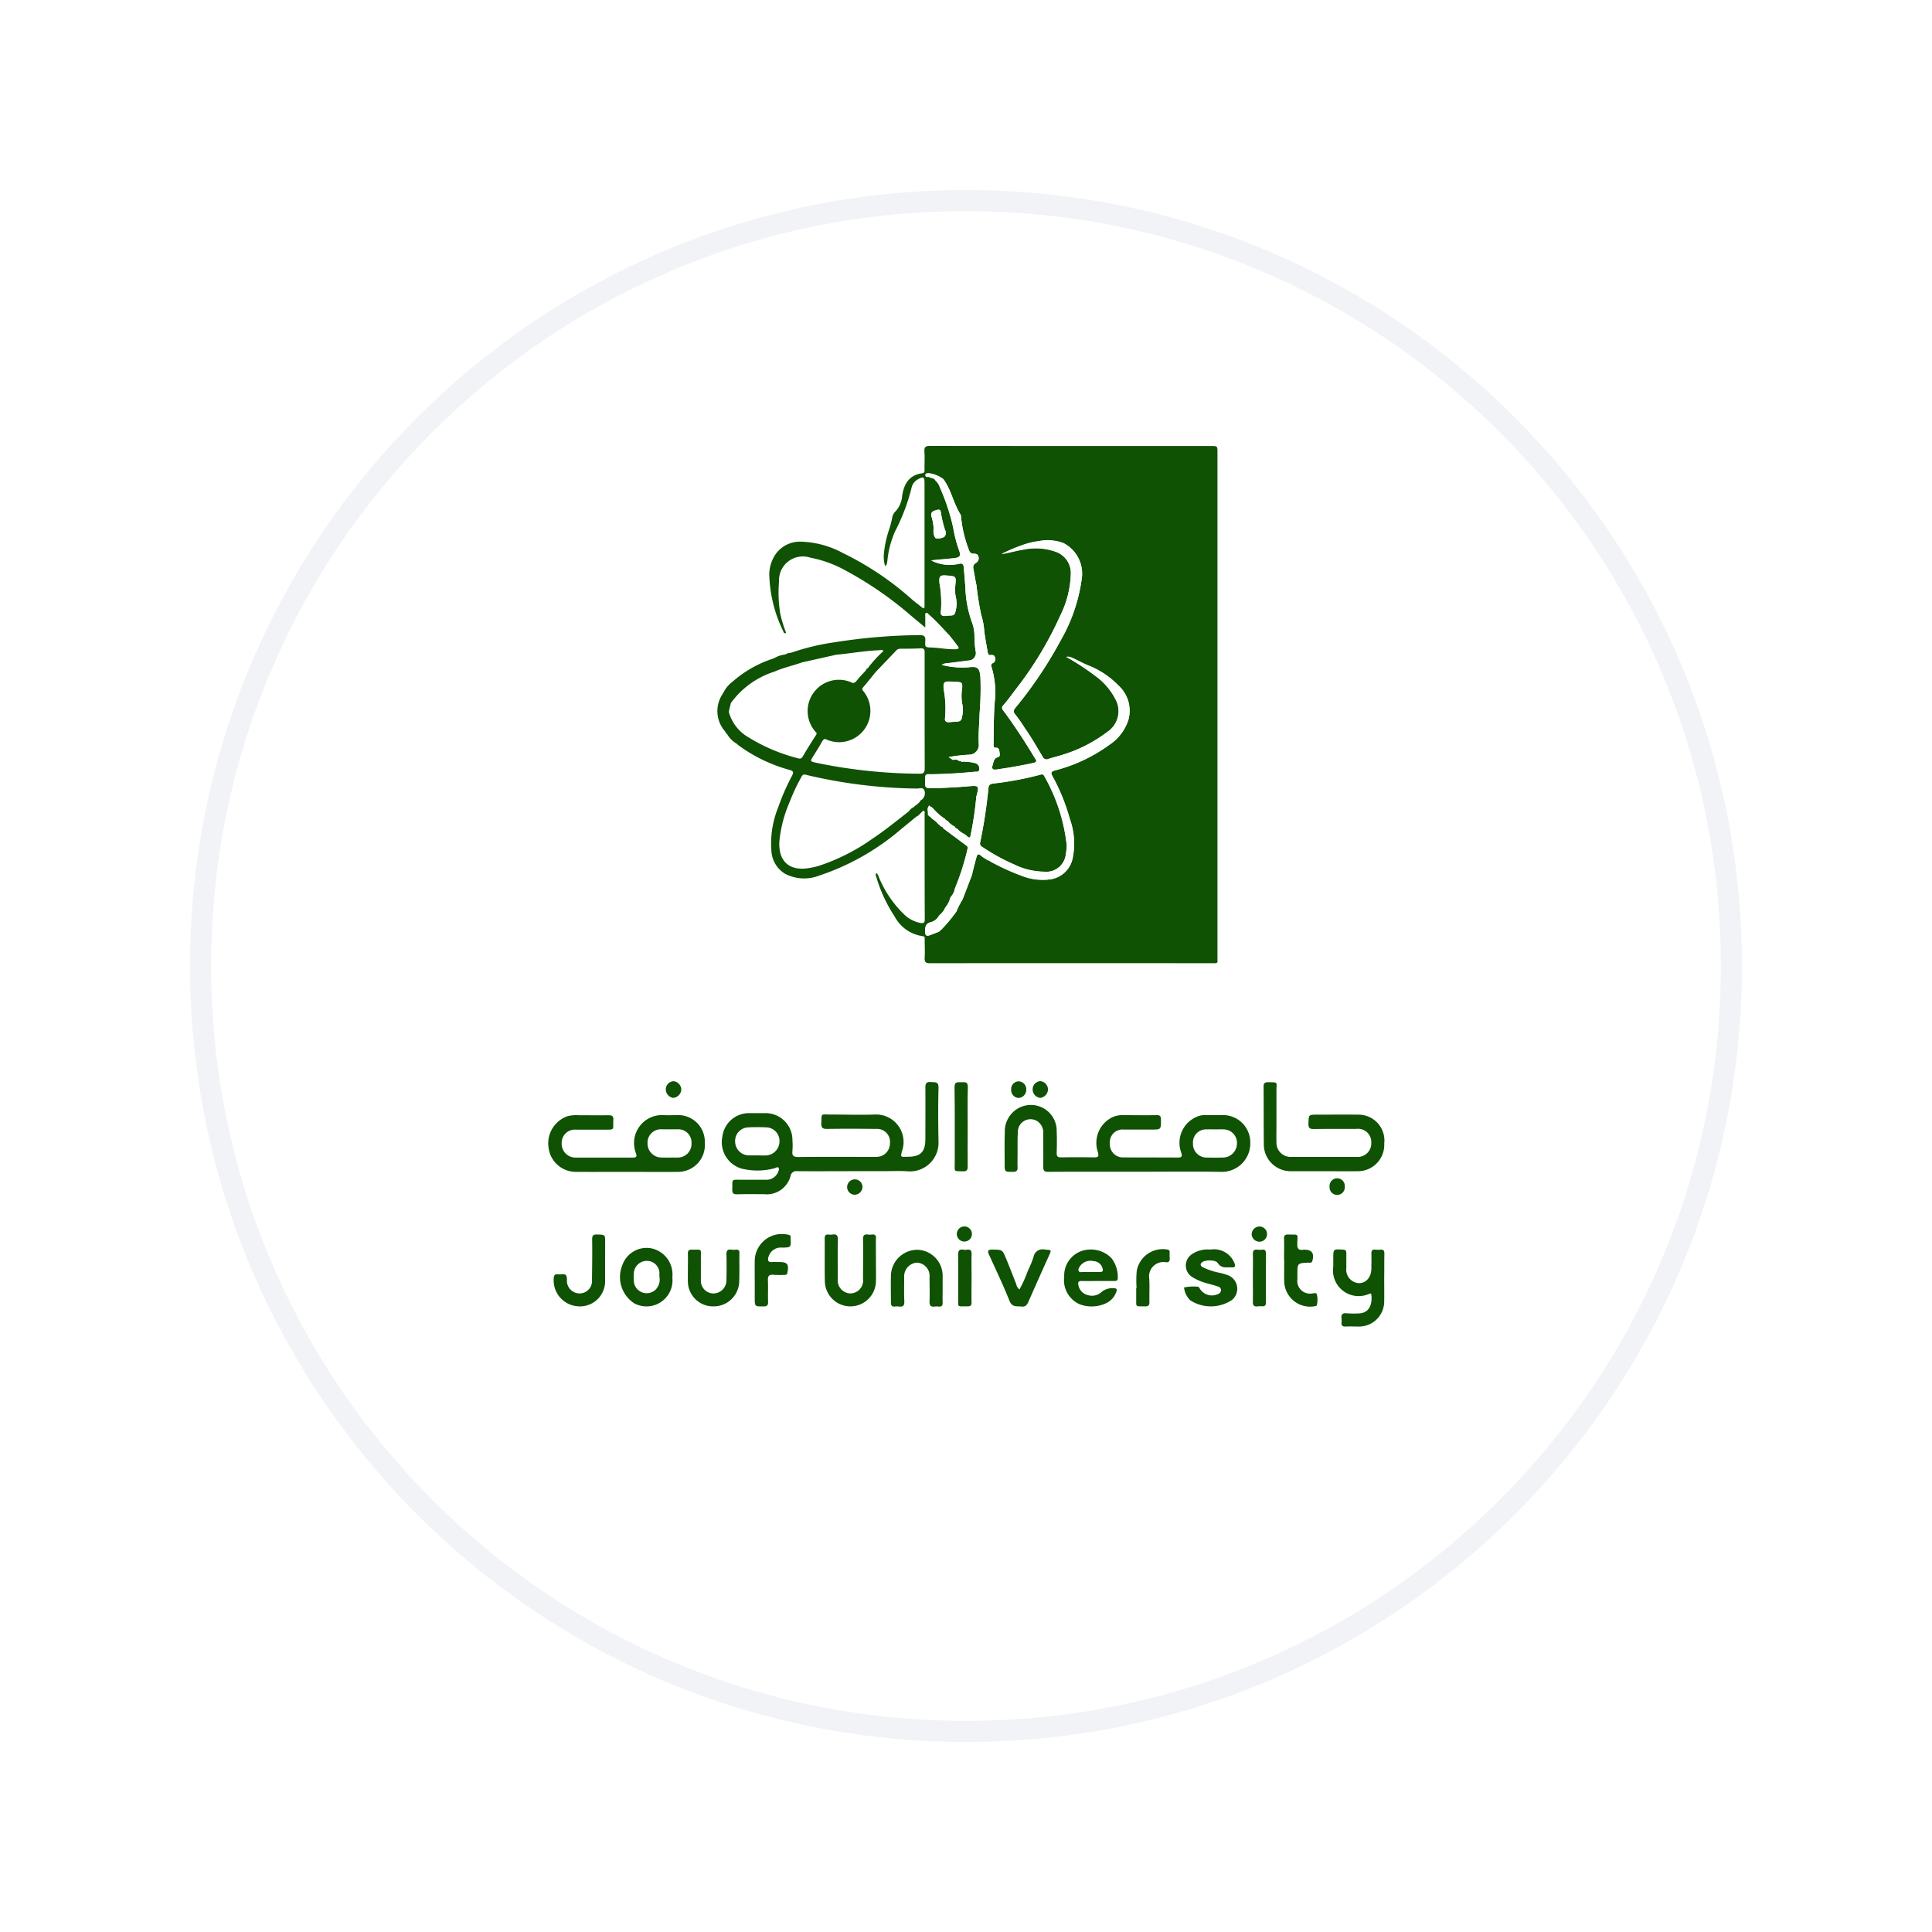 <svg xmlns="http://www.w3.org/2000/svg" xmlns:xlink="http://www.w3.org/1999/xlink" width="91.498" height="91.498" viewBox="0 0 91.498 91.498"><defs><filter id="a" x="0" y="0" width="91.498" height="91.498" filterUnits="userSpaceOnUse"><feOffset dy="3" input="SourceAlpha"/><feGaussianBlur stdDeviation="3" result="b"/><feFlood flood-color="#4e5a68" flood-opacity="0.051"/><feComposite operator="in" in2="b"/><feComposite in="SourceGraphic"/></filter></defs><g transform="translate(9 6)"><g transform="matrix(1, 0, 0, 1, -9, -6)" filter="url(#a)"><g transform="translate(9 6)" fill="#fff"><path d="M 36.749 72.998 C 31.855 72.998 27.108 72.04 22.64 70.15 C 18.323 68.324 14.446 65.711 11.117 62.381 C 7.788 59.052 5.174 55.175 3.348 50.859 C 1.458 46.39 0.5 41.643 0.5 36.749 C 0.5 31.855 1.458 27.108 3.348 22.64 C 5.174 18.323 7.788 14.446 11.117 11.117 C 14.446 7.788 18.323 5.174 22.64 3.348 C 27.108 1.458 31.855 0.5 36.749 0.5 C 41.643 0.5 46.39 1.458 50.859 3.348 C 55.175 5.174 59.052 7.788 62.381 11.117 C 65.711 14.446 68.324 18.323 70.15 22.64 C 72.04 27.108 72.998 31.855 72.998 36.749 C 72.998 41.643 72.04 46.39 70.15 50.859 C 68.324 55.175 65.711 59.052 62.381 62.381 C 59.052 65.711 55.175 68.324 50.859 70.15 C 46.39 72.04 41.643 72.998 36.749 72.998 Z" stroke="none"/><path d="M 36.749 1 C 31.923 1 27.241 1.945 22.834 3.809 C 18.577 5.609 14.754 8.187 11.471 11.471 C 8.187 14.754 5.609 18.577 3.809 22.834 C 1.945 27.241 1 31.923 1 36.749 C 1 41.576 1.945 46.257 3.809 50.664 C 5.609 54.921 8.187 58.744 11.471 62.028 C 14.754 65.311 18.577 67.889 22.834 69.689 C 27.241 71.553 31.923 72.498 36.749 72.498 C 41.576 72.498 46.257 71.553 50.664 69.689 C 54.921 67.889 58.744 65.311 62.028 62.028 C 65.311 58.744 67.889 54.921 69.689 50.664 C 71.553 46.257 72.498 41.576 72.498 36.749 C 72.498 31.923 71.553 27.241 69.689 22.834 C 67.889 18.577 65.311 14.754 62.028 11.471 C 58.744 8.187 54.921 5.609 50.664 3.809 C 46.257 1.945 41.576 1 36.749 1 M 36.749 0 C 57.045 0 73.498 16.453 73.498 36.749 C 73.498 57.045 57.045 73.498 36.749 73.498 C 16.453 73.498 0 57.045 0 36.749 C 0 16.453 16.453 0 36.749 0 Z" stroke="none" fill="#f2f3f7"/></g></g><g transform="translate(16.97 15.123)"><g transform="translate(0 0)"><g transform="translate(8.006)"><path d="M388.589,27l.025.033a.117.117,0,0,0,.07.087,1.216,1.216,0,0,0,.479.479h0a.675.675,0,0,0,.064.064,7.387,7.387,0,0,0,2.432,1.171c.183.055.19.115.114.263a10.644,10.644,0,0,0-.667,1.525,4.543,4.543,0,0,0-.311,2.1,1.343,1.343,0,0,0,.643,1.028,1.952,1.952,0,0,0,1.6.092,11.545,11.545,0,0,0,3.937-2.241h0l.052-.04h0l.051-.041-.022-.022h0c.041-.049.082-.1.124-.146-.042.047-.083.1-.124.146l.022.022.576-.476c.108-.034.16-.136.244-.2.034-.026.052-.087.105-.071.071.021.044.089.044.136,0,1.668,0,3.337.007,5.005,0,.165-.067.191-.209.164a1.519,1.519,0,0,1-.792-.426,5.221,5.221,0,0,1-1.17-1.735c-.029-.07-.044-.158-.13-.2a.2.2,0,0,0,.006.186,7,7,0,0,0,.868,1.871,1.777,1.777,0,0,0,1.333.931c.105.008.09.084.09.15,0,.289.017.58,0,.868-.016.219.06.265.266.264q6.651-.008,13.3,0c.354,0,.3.023.3-.311q0-11.942,0-23.884c0-.3,0-.3-.3-.3H406.9q-4.3,0-8.594-.005c-.2,0-.285.043-.268.264.021.288,0,.579.006.868,0,.083,0,.149-.11.163-.631.086-.87.518-.953,1.086a1.174,1.174,0,0,1-.344.751.558.558,0,0,0-.132.311c-.035.148-.071.3-.114.442a5.167,5.167,0,0,0-.266,1.154,1.615,1.615,0,0,0,.05.649c.1-.061.089-.154.107-.23a4.525,4.525,0,0,1,.364-1.408,9.271,9.271,0,0,0,.791-2.1.6.6,0,0,1,.287-.363c.27-.152.319-.124.319.182q0,2.708,0,5.417c0,.137,0,.274,0,.411,0,.1-.04.119-.123.05-.156-.13-.324-.247-.476-.381a14.254,14.254,0,0,0-3.266-2.192,4.429,4.429,0,0,0-1.988-.539,1.407,1.407,0,0,0-1.2.593,1.737,1.737,0,0,0-.3.967,6.5,6.5,0,0,0,.667,2.693c.017.04.029.112.133.072a6.427,6.427,0,0,1-.277-.9,6.134,6.134,0,0,1-.06-1.535,1.128,1.128,0,0,1,1.477-1.134,5.583,5.583,0,0,1,1.607.574,17,17,0,0,1,3.134,2.147c.222.188.447.372.707.588,0-.214,0-.38,0-.546,0-.049-.025-.116.041-.14s.095.038.132.071c.352.307.66.658.982.995l.018-.02h0l-.018.02c.12.154.241.308.359.463.078.1.125.177-.076.186-.383.016-.756-.069-1.136-.08-.306-.009-.319-.016-.3-.311.015-.22-.056-.279-.277-.278a27.162,27.162,0,0,0-4.02.34,10.888,10.888,0,0,0-2.036.488l-.046.009a.469.469,0,0,0-.241.078.024.024,0,0,0-.033.006,1.245,1.245,0,0,0-.512.178.026.026,0,0,0-.036.012,5.419,5.419,0,0,0-1.921,1.089h0a1.464,1.464,0,0,0-.452.549l-.013.006v.014A1.456,1.456,0,0,0,388.589,27Zm.122-1.1a.116.116,0,0,0,0,.02A.116.116,0,0,1,388.711,25.9Zm10.383,5.023a.248.248,0,0,0-.01-.031.248.248,0,0,1,.01.031Zm-.81-.42a.485.485,0,0,0-.084-.094.205.205,0,0,0-.068-.037.205.205,0,0,1,.068.037.485.485,0,0,1,.084.094Zm1.908,4.328a.278.278,0,0,0-.029-.014.272.272,0,0,1,.029.014Zm-.65-14.128a1.406,1.406,0,0,1-.039.653c-.043.211-.24.136-.377.169-.287.028-.341-.013-.3-.289a5.3,5.3,0,0,0-.075-1.267c-.024-.334.026-.376.372-.346.421.036.423.037.378.471A1.653,1.653,0,0,0,399.542,20.707Zm.3,5.049a1.453,1.453,0,0,1-.034.611.186.186,0,0,1-.184.17c-.121.007-.242.019-.369.029-.146.017-.27-.019-.237-.2a4.845,4.845,0,0,0-.062-1.339c-.034-.356.01-.4.361-.375.068,0,.137.007.205.009.3.007.331.037.3.348A2.076,2.076,0,0,0,399.84,25.756Zm.122,2.707.049.024Zm-1.892,1.012c.022-.514-.073-.43.432-.44.64-.013,1.278-.053,1.915-.116.082-.008.205.028.215-.109a.262.262,0,0,0-.163-.291,1.6,1.6,0,0,0-.533-.069h0a.072.072,0,0,0-.094,0l-.18-.054a.294.294,0,0,0-.275-.036l-.205-.135a7.2,7.2,0,0,1,.957-.112.465.465,0,0,0,.47-.51c-.029-.473.029-.943.037-1.414a14.433,14.433,0,0,0,.04-1.778c-.046-.428-.139-.493-.566-.442a3.855,3.855,0,0,1-1.267-.115.509.509,0,0,1,.259-.073c.332-.043.665-.082,1-.129a.354.354,0,0,0,.345-.458,5.251,5.251,0,0,1-.053-.728,1.792,1.792,0,0,0-.117-.625,5.349,5.349,0,0,1-.312-1.652c-.022-.319-.052-.637-.077-.956-.011-.146-.078-.206-.225-.165a.906.906,0,0,1-.157.028,1.9,1.9,0,0,1-1.157-.186c.122-.014.179-.022.235-.027.3-.029.607-.048.908-.089.219-.029.255-.121.185-.332a6.144,6.144,0,0,1-.285-1.079,9.84,9.84,0,0,0-.639-1.941.6.6,0,0,0-.194-.3c-.049-.126-.173-.131-.276-.17a.291.291,0,0,0-.181-.017c-.089-.171.036-.176.144-.173a1.456,1.456,0,0,1,.675.277c.376.507.476,1.148.813,1.675a.238.238,0,0,1,.024.111,5.9,5.9,0,0,0,.366,1.55c.039.116.081.188.21.194.106.005.221.006.251.146a.257.257,0,0,1-.125.294c-.136.077-.136.184-.111.311.048.246.086.495.14.74a13.779,13.779,0,0,0,.228,1.419,3.183,3.183,0,0,1,.136.691c.035.348.106.692.164,1.037.014.081.023.181.144.164s.182.017.21.124a.2.2,0,0,1-.1.253c-.1.049-.092.11-.064.2a4.074,4.074,0,0,1,.158,1.535c-.063.707-.056,1.415-.064,2.123,0,.084-.013.166.126.156.114-.008.14.1.152.193s.043.217-.058.244c-.212.058-.218.229-.265.385s-.014.236.179.209c.588-.084,1.173-.184,1.754-.312.134-.029.172-.081.089-.2-.043-.062-.08-.129-.12-.194-.432-.707-.883-1.4-1.38-2.067-.064-.085-.121-.154-.019-.269.2-.223.371-.463.55-.7a17.116,17.116,0,0,0,2.158-3.562,4.736,4.736,0,0,0,.495-1.979,1.065,1.065,0,0,0-.721-1.036,2.812,2.812,0,0,0-1.485-.108c-.364.053-.714.166-1.078.219a8.042,8.042,0,0,1,1.112-.464,3.462,3.462,0,0,1,.646-.144,2.135,2.135,0,0,1,1.17.089,1.632,1.632,0,0,1,.862,1.758,7.953,7.953,0,0,1-.977,2.831,19.589,19.589,0,0,1-2.157,3.215c-.1.116-.106.2-.007.312a6.9,6.9,0,0,1,.445.635c.312.442.577.912.856,1.375a.2.2,0,0,0,.275.1c.222-.077.456-.124.678-.2A6.718,6.718,0,0,0,406.7,27.03a1.176,1.176,0,0,0,.377-1.557,3.112,3.112,0,0,0-.947-1.093,11.428,11.428,0,0,0-1.378-.9.371.371,0,0,1,.265.038c.272.114.531.269.8.374a4.052,4.052,0,0,1,1.406.943,1.609,1.609,0,0,1,.466,1.631,2.231,2.231,0,0,1-.9,1.178,7.547,7.547,0,0,1-2.564,1.209c-.175.05-.232.1-.132.271a9.394,9.394,0,0,1,.823,2.025A3.447,3.447,0,0,1,405.059,33a1.258,1.258,0,0,1-1.048,1.014,2.7,2.7,0,0,1-1.389-.173,10.583,10.583,0,0,1-1.489-.685c-.022-.046-.061-.043-.1-.035l-.058-.051a2.093,2.093,0,0,1-.266-.178c-.138-.125-.183-.029-.214.082-.068.244-.128.49-.191.735l-.014.087-.456,1.187h0a3.02,3.02,0,0,0-.28.545h0a6.853,6.853,0,0,1-.77.918c-.03,0-.044.017-.05.044-.154.059-.306.125-.462.176-.116.037-.2.024-.2-.14-.008-.233-.006-.423.288-.487a.638.638,0,0,0,.362-.295.16.16,0,0,0-.208.067.16.16,0,0,1,.208-.067v0l.045-.051v0a.884.884,0,0,0,.253-.34h0a1.146,1.146,0,0,0,.236-.455.328.328,0,0,0-.075.033.325.325,0,0,1,.075-.033l.045-.075a.4.4,0,0,1,0-.06.4.4,0,0,0,0,.06.779.779,0,0,0,.18-.383,11.77,11.77,0,0,0,.6-1.885c.02-.075-.02-.112-.072-.15l-1.075-.8a.121.121,0,0,0-.1-.088l-.015-.009-.061-.049h0a.052.052,0,0,0-.053-.045,1.154,1.154,0,0,0-.318-.274.116.116,0,0,0-.1-.085.12.12,0,0,0-.086-.075l0-.013c.037-.149-.081-.325.082-.451a.136.136,0,0,0,.1.084h0l.073.064h0a2.429,2.429,0,0,0,.561.489.137.137,0,0,0,.1.083l.005.012h.013a1.016,1.016,0,0,0,.342.271.116.116,0,0,0,.1.085h0a1.09,1.09,0,0,0,.365.272c.053.043.105.087.159.128.071.055.1.033.119-.052a16.014,16.014,0,0,0,.275-1.849c.143-.533.143-.54-.4-.495q-.888.074-1.779.09C398.146,29.7,398.062,29.672,398.07,29.475Zm.3-12.651c-.054-.24.125-.264.272-.307.182-.052.165.1.189.207a5.217,5.217,0,0,0,.184.751.262.262,0,0,1-.039.317.588.588,0,0,1-.374.068c-.056,0-.073-.068-.1-.117a.717.717,0,0,1-.032-.332A2.063,2.063,0,0,0,398.372,16.823Zm.705,18.23a.279.279,0,0,1,.03-.057.241.241,0,0,1,.045-.049.241.241,0,0,0-.045.049A.283.283,0,0,0,399.077,35.053Zm-1.147-4.823h0l-.014,0,0,.014a.167.167,0,0,0-.1.108h0l-.056.05-.03.029-.065.062h0a.023.023,0,0,0-.028.023.115.115,0,0,0-.086.072.476.476,0,0,0-.23.183h0l-.046.045h0c-.569.444-1.131.9-1.733,1.3a9.506,9.506,0,0,1-2.5,1.26,3.631,3.631,0,0,1-.512.113c-.906.135-1.413-.344-1.362-1.261a6.093,6.093,0,0,1,.477-1.849,9.14,9.14,0,0,1,.571-1.218.157.157,0,0,1,.214-.094,23.634,23.634,0,0,0,5.248.65c.121,0,.291-.069.353.073A.4.4,0,0,1,397.931,30.23Zm.118-6.955c0,.442,0,.883,0,1.325,0,1.386,0,2.771.005,4.157,0,.2-.049.261-.252.257a24.439,24.439,0,0,1-4.917-.524c-.253-.058-.257-.071-.124-.284.144-.232.292-.463.423-.7.047-.087.094-.13.159-.138a1.481,1.481,0,0,0,1.761-2.314c-.018-.054,0-.1.052-.155.2-.231.383-.467.574-.7h0q.472-.493.943-.987a.278.278,0,0,1,.209-.117c.327,0,.655,0,.982-.018C398.023,23.063,398.05,23.139,398.048,23.275Zm-2.594,1.011h0Zm.089,0a.147.147,0,0,1-.048.007A.147.147,0,0,0,395.543,24.286Zm-4.625-.1c.431-.192.893-.29,1.335-.447l1.612-.36.124-.012c.625-.065,1.246-.171,1.874-.2.078,0,.164-.054.232.029l-.013.008,0,.014h0a5.751,5.751,0,0,0-.727.8.134.134,0,0,0-.087.1h0c-.142.157-.293.307-.424.473-.064.08-.12.129-.2.128a1.481,1.481,0,0,0-1.71,2.368.209.209,0,0,1-.04.112c-.214.332-.424.666-.623,1.007-.069.117-.141.1-.245.072a8.437,8.437,0,0,1-2.453-1.07h0a2,2,0,0,1-.791-1.089v-.084l-.02-.02a.229.229,0,0,1-.03-.039.229.229,0,0,0,.03.039l.02.02.089-.366A4.049,4.049,0,0,1,390.918,24.183Zm5.173-.931a.367.367,0,0,0,0-.039A.367.367,0,0,1,396.091,23.251Z" transform="translate(-388.234 -13.492)" fill="#0f5203"/><path d="M498.861,155.1a9.324,9.324,0,0,0,1.518.834,3.307,3.307,0,0,0,1.411.338.93.93,0,0,0,1.031-.831c.027-.134.032-.272.046-.4a8.467,8.467,0,0,0-1.071-3.31c-.048-.094-.118-.077-.194-.055a15.278,15.278,0,0,1-2.219.416c-.164.022-.215.077-.231.233a23.631,23.631,0,0,1-.388,2.549A.182.182,0,0,0,498.861,155.1Z" transform="translate(-486.317 -136.115)" fill="#0f5203"/><g transform="translate(9.833 1.299)"><path d="M475.731,41.206c.037-.149-.081-.326.082-.451h0a.137.137,0,0,0,.1.086h0l.074.066.008-.016-.009.015a2.428,2.428,0,0,0,.562.489h0a.136.136,0,0,0,.1.083l.005.012h.013a1.013,1.013,0,0,0,.342.271h0a.116.116,0,0,0,.1.086h0a1.09,1.09,0,0,0,.365.272c.053.043.105.086.159.128.071.055.1.033.119-.052a16,16,0,0,0,.275-1.848c.143-.532.143-.54-.4-.495q-.888.074-1.779.091c-.164,0-.247-.024-.239-.221.022-.514-.073-.43.432-.44.64-.013,1.277-.053,1.914-.116.082-.008.205.028.215-.109a.262.262,0,0,0-.163-.291,1.6,1.6,0,0,0-.533-.069.072.072,0,0,0-.094,0l-.18-.054h0a.294.294,0,0,0-.276-.037l-.205-.135a7.2,7.2,0,0,1,.957-.112.464.464,0,0,0,.47-.51c-.029-.473.029-.942.036-1.413a14.452,14.452,0,0,0,.04-1.777c-.046-.428-.139-.493-.566-.441a3.849,3.849,0,0,1-1.267-.115.509.509,0,0,1,.259-.073c.332-.043.664-.082,1-.129a.354.354,0,0,0,.345-.458,5.234,5.234,0,0,1-.053-.728,1.8,1.8,0,0,0-.117-.625,5.339,5.339,0,0,1-.312-1.652c-.021-.319-.052-.637-.077-.956-.011-.146-.078-.206-.225-.165a.906.906,0,0,1-.157.028,1.9,1.9,0,0,1-1.156-.186c.122-.014.179-.022.235-.027.3-.029.607-.048.908-.089.219-.029.255-.121.185-.332a6.156,6.156,0,0,1-.285-1.078,9.822,9.822,0,0,0-.639-1.94.6.6,0,0,0-.194-.3c-.049-.126-.173-.131-.276-.17a.291.291,0,0,0-.181-.017c-.089-.171.036-.176.144-.173a1.456,1.456,0,0,1,.675.277c.376.507.476,1.148.813,1.675a.236.236,0,0,1,.024.111,5.9,5.9,0,0,0,.366,1.549c.039.116.081.188.21.194.106,0,.221.006.25.146a.257.257,0,0,1-.125.294c-.136.077-.136.184-.111.311.048.246.086.495.14.74a13.811,13.811,0,0,0,.228,1.418,3.185,3.185,0,0,1,.136.691c.034.348.106.692.164,1.037.014.081.022.18.143.164s.182.017.21.124a.2.2,0,0,1-.1.253c-.1.049-.092.11-.064.2a4.075,4.075,0,0,1,.158,1.535c-.063.707-.056,1.414-.064,2.122,0,.084-.013.166.126.156.114-.008.14.1.152.193s.043.216-.059.244c-.212.058-.217.228-.265.385s-.014.236.179.209c.588-.084,1.173-.184,1.753-.312.134-.029.172-.081.089-.2-.043-.062-.08-.129-.12-.194-.432-.707-.882-1.4-1.379-2.066-.064-.085-.121-.154-.019-.269.2-.222.371-.462.549-.7a17.112,17.112,0,0,0,2.157-3.561,4.736,4.736,0,0,0,.494-1.978,1.064,1.064,0,0,0-.72-1.036,2.811,2.811,0,0,0-1.484-.108c-.363.053-.714.166-1.078.219a8.05,8.05,0,0,1,1.111-.464,3.461,3.461,0,0,1,.645-.144,2.135,2.135,0,0,1,1.17.089,1.632,1.632,0,0,1,.862,1.758,7.947,7.947,0,0,1-.977,2.83,19.587,19.587,0,0,1-2.156,3.214c-.1.116-.106.2-.007.312a6.845,6.845,0,0,1,.444.634c.312.442.577.912.856,1.374a.2.2,0,0,0,.275.1c.222-.077.456-.123.678-.2a6.713,6.713,0,0,0,2.119-1.087,1.175,1.175,0,0,0,.377-1.556,3.113,3.113,0,0,0-.947-1.093,11.417,11.417,0,0,0-1.377-.9.371.371,0,0,1,.265.038c.272.114.53.269.8.374a4.051,4.051,0,0,1,1.406.943,1.608,1.608,0,0,1,.466,1.63,2.23,2.23,0,0,1-.9,1.178,7.547,7.547,0,0,1-2.564,1.209c-.175.05-.232.1-.131.271a9.4,9.4,0,0,1,.823,2.025,3.445,3.445,0,0,1,.136,1.846,1.257,1.257,0,0,1-1.047,1.013,2.7,2.7,0,0,1-1.388-.173,10.558,10.558,0,0,1-1.488-.685c-.022-.046-.061-.042-.1-.035l-.057-.051a2.088,2.088,0,0,1-.265-.178c-.138-.125-.182-.029-.213.082-.068.244-.128.49-.191.735l-.014.087-.456,1.187h0a3.013,3.013,0,0,0-.28.545l.007.01-.005-.011a6.835,6.835,0,0,1-.772.92h0c-.032,0-.046.017-.052.046h0c-.154.059-.306.125-.462.176-.116.037-.2.024-.2-.14-.008-.233-.006-.423.288-.487a.637.637,0,0,0,.361-.295v0l.046-.051v0a.888.888,0,0,0,.253-.34h0a1.145,1.145,0,0,0,.236-.455l.045-.075a.779.779,0,0,0,.18-.383,11.754,11.754,0,0,0,.6-1.884c.02-.075-.02-.112-.072-.15l-1.075-.8a.121.121,0,0,0-.1-.088l-.015-.009-.066-.054.007,0a.052.052,0,0,0-.056-.045l0,0a1.158,1.158,0,0,0-.32-.276l-.011.009.012-.008a.116.116,0,0,0-.1-.085h0a.12.12,0,0,0-.086-.076Zm6.578,1.464a8.466,8.466,0,0,0-1.07-3.308c-.048-.094-.118-.077-.194-.055a15.3,15.3,0,0,1-2.218.416c-.163.022-.215.077-.231.233a23.617,23.617,0,0,1-.388,2.548.182.182,0,0,0,.1.22,9.307,9.307,0,0,0,1.517.834,3.305,3.305,0,0,0,1.41.338.93.93,0,0,0,1.03-.83C482.29,42.932,482.295,42.794,482.309,42.67Z" transform="translate(-475.598 -25.033)" fill="#fdfefd"/><path d="M483.674,114.575c-.146.017-.269-.019-.237-.2a4.842,4.842,0,0,0-.062-1.338c-.034-.356.01-.4.361-.375q.1.007.205.009c.3.007.331.037.3.348a2.074,2.074,0,0,0,.024.746,1.452,1.452,0,0,1-.034.611.187.187,0,0,1-.184.17C483.922,114.552,483.8,114.565,483.674,114.575Z" transform="translate(-482.492 -102.794)" fill="#fdfefd"/><path d="M482.024,69.917c-.287.028-.341-.013-.3-.289a5.306,5.306,0,0,0-.075-1.266c-.024-.334.026-.376.372-.346.42.036.423.037.378.471a1.654,1.654,0,0,0,.036.608,1.406,1.406,0,0,1-.039.653C482.357,69.959,482.16,69.884,482.024,69.917Z" transform="translate(-480.967 -63.172)" fill="#fdfefd"/><path d="M478.31,41.253a2.066,2.066,0,0,0-.106-.586c-.054-.24.125-.264.272-.307.182-.052.165.1.189.207a5.2,5.2,0,0,0,.184.751.261.261,0,0,1-.039.317.588.588,0,0,1-.373.068c-.056,0-.073-.068-.1-.117A.715.715,0,0,1,478.31,41.253Z" transform="translate(-477.902 -38.626)" fill="#fdfefd"/></g></g><g transform="translate(0 30.079)"><path d="M89.888,77.757a1.353,1.353,0,0,0,1.421-1.4c-.016-.849-.021-1.7,0-2.548.01-.322-.167-.263-.358-.281-.225-.022-.265.076-.264.273.006.807,0,1.615,0,2.422,0,.619-.232.847-.855.842-.3,0-.346.055-.238-.31A1.3,1.3,0,0,0,88.3,75.065c-.706.024-1.413,0-2.119,0-.468,0-.4-.079-.422.408-.009.23.071.278.287.274.774-.013,1.548-.009,2.321,0a.611.611,0,0,1,.642.681.637.637,0,0,1-.662.642c-.261,0-.521,0-.782,0-.967,0-1.934-.006-2.9.007-.228,0-.3-.071-.274-.29a3.306,3.306,0,0,0,0-.5A1.272,1.272,0,0,0,83.062,75c-.235,0-.471,0-.706,0a1.264,1.264,0,0,0-1.28,1.092,1.306,1.306,0,0,0,.891,1.53,3.128,3.128,0,0,0,1.593-.017c.054-.015.11-.073.162-.026s.023.125,0,.188a.6.6,0,0,1-.589.388c-.378,0-.757,0-1.135,0-.534,0-.435-.059-.456.454-.008.2.068.239.248.234.42-.013.841-.006,1.261-.005a1.165,1.165,0,0,0,1.255-.877.272.272,0,0,1,.309-.213c.9.007,1.8,0,2.7,0H88.6C89.031,77.751,89.462,77.723,89.888,77.757ZM83.19,77c-.158.012-.318,0-.478,0-.134,0-.268,0-.4,0a.658.658,0,0,1-.633-.625.645.645,0,0,1,.583-.7,8.653,8.653,0,0,1,.93,0,.642.642,0,0,1,.586.643A.673.673,0,0,1,83.19,77Z" transform="translate(-72.832 -73.484)" fill="#0f5203"/><path d="M210.29,83.583h-.807a.957.957,0,0,0-.345.06,1.34,1.34,0,0,0-.784,1.715c.055.182.029.237-.166.236-.849-.008-1.7,0-2.548-.008a.618.618,0,0,1-.664-.662.6.6,0,0,1,.659-.656c.437,0,.875,0,1.312,0,.453,0,.449,0,.447-.46,0-.15-.023-.228-.206-.223-.538.012-1.076,0-1.615,0a1.1,1.1,0,0,0-.6.166,1.351,1.351,0,0,0-.566,1.583c.065.226,0,.255-.2.251q-.769-.013-1.539,0c-.171,0-.215-.053-.211-.215.01-.336.015-.673,0-1.009a1.222,1.222,0,0,0-1.684-1.167A1.25,1.25,0,0,0,200,84.4c-.019.5-.007.992-.007,1.488,0,.392,0,.384.4.382.17,0,.219-.065.212-.225-.01-.218,0-.437,0-.656,0-.328-.008-.657.013-.984a.6.6,0,0,1,.955-.51.651.651,0,0,1,.246.579c0,.513.01,1.026,0,1.539,0,.2.043.259.25.257,1.387-.01,2.775-.005,4.163-.005v0c1.354,0,2.708-.017,4.062.007a1.346,1.346,0,0,0,1.332-1.355A1.293,1.293,0,0,0,210.29,83.583Zm.064,2.01q-.4.011-.806,0a.64.64,0,0,1-.636-.669.616.616,0,0,1,.633-.664c.142-.006.285,0,.428,0v0c.134,0,.269-.006.4,0a.639.639,0,0,1,.621.684A.667.667,0,0,1,210.354,85.592Z" transform="translate(-178.383 -81.975)" fill="#0f5203"/><path d="M15.409,88.665a1.261,1.261,0,0,0-1.236-1.32c-.244,0-.489.016-.731,0a1.325,1.325,0,0,0-1.3,1.79c.063.177.029.223-.149.222-.9,0-1.8,0-2.7,0a.652.652,0,0,1-.662-.678.625.625,0,0,1,.684-.644c.429,0,.858,0,1.286,0,.586,0,.449.03.477-.462.011-.189-.069-.224-.234-.221-.471.007-.942,0-1.412,0a1.689,1.689,0,0,0-.525.045,1.36,1.36,0,0,0-.9,1.469,1.3,1.3,0,0,0,1.274,1.167c.807.006,1.614,0,2.421,0v0c.832,0,1.665.011,2.5,0A1.27,1.27,0,0,0,15.409,88.665Zm-1.286.69c-.252,0-.5.006-.756,0a.663.663,0,0,1-.67-.67.631.631,0,0,1,.664-.667c.134,0,.269,0,.4,0,.118,0,.235,0,.353,0a.624.624,0,0,1,.665.662A.647.647,0,0,1,14.123,89.355Z" transform="translate(-8 -85.737)" fill="#0f5203"/><path d="M313.383,77.794a1.25,1.25,0,0,0,1.268-1.312,1.227,1.227,0,0,0-1.251-1.367c-.639-.007-1.278,0-1.917,0-.423,0-.41,0-.422.433-.006.214.079.251.266.248.664-.009,1.329-.005,1.993-.005a.628.628,0,0,1,.717.658.643.643,0,0,1-.716.665q-1.526,0-3.053,0a.669.669,0,0,1-.722-.7c-.008-.269,0-.538,0-.807,0-.547,0-1.093,0-1.64,0-.412.094-.378-.389-.389-.161,0-.222.043-.22.212.008.916,0,1.833.011,2.75a1.269,1.269,0,0,0,1.286,1.253c.521,0,1.043,0,1.564,0S312.853,77.8,313.383,77.794Z" transform="translate(-275.064 -73.528)" fill="#0f5203"/><path d="M340.681,144.13c0-.141-.044-.2-.189-.187a.978.978,0,0,1-.226,0c-.158-.02-.208.05-.2.2.008.226,0,.453,0,.68,0,.418-.24.7-.587.708a.64.64,0,0,1-.6-.719c0-.235,0-.47,0-.705,0-.116-.036-.158-.158-.165-.461-.028-.461-.033-.46.421,0,.126,0,.252,0,.378a1.216,1.216,0,0,0,1.674,1.307c.052-.014.118-.066.13.039.047.414-.07.863-.61.877a4.075,4.075,0,0,1-.554-.007c-.207-.023-.274.058-.249.252a.737.737,0,0,1,0,.176c-.017.156.052.207.2.2.21-.01.42,0,.63,0a1.19,1.19,0,0,0,1.191-1.208c.006-.361,0-.722,0-1.084h0C340.679,144.9,340.674,144.516,340.681,144.13Z" transform="translate(-301.088 -135.963)" fill="#0f5203"/><path d="M126.521,137.628a.651.651,0,0,1-.176,0c-.18-.025-.249.031-.245.231.013.621,0,1.243,0,1.864a.612.612,0,0,1-.595.693.619.619,0,0,1-.6-.693c0-.613-.012-1.227.005-1.839.006-.221-.065-.286-.267-.256a.694.694,0,0,1-.176,0c-.15-.017-.183.058-.182.193.006.68-.007,1.361.008,2.041a1.21,1.21,0,0,0,2.419-.02c.007-.327,0-.655,0-.983h0c0-.344-.007-.689,0-1.033C126.723,137.672,126.677,137.607,126.521,137.628Z" transform="translate(-111.198 -130.362)" fill="#0f5203"/><path d="M277.565,145.194a3,3,0,0,0-.387-.11,3.282,3.282,0,0,1-.765-.25c-.124-.065-.186-.162-.03-.264s.62-.1.717.053c.172.269.413.193.645.207.2.012.2-.069.136-.226a1.043,1.043,0,0,0-1.132-.618,1.326,1.326,0,0,0-.882.225.643.643,0,0,0,.029,1.08,2.71,2.71,0,0,0,.716.3c.171.043.341.09.507.148a.175.175,0,0,1,.136.164.208.208,0,0,1-.143.189.67.67,0,0,1-.865-.261c-.022-.036-.038-.071-.083-.086a2.213,2.213,0,0,0-.661.035,1,1,0,0,0,.251.563.431.431,0,0,0,.054.052,1.8,1.8,0,0,0,1.964-.022A.687.687,0,0,0,277.565,145.194Z" transform="translate(-245.398 -136.009)" fill="#0f5203"/><path d="M225.817,144.109a1.23,1.23,0,0,0-.765,1.194,1.245,1.245,0,0,0,.738,1.309,1.608,1.608,0,0,0,1.227-.043.919.919,0,0,0,.5-.542c.022-.058.06-.128-.036-.168a.834.834,0,0,0-.637.148.671.671,0,0,1-.7.161.581.581,0,0,1-.418-.46c-.036-.133-.005-.207.154-.2.252.008.5,0,.756,0s.521,0,.781,0c.109,0,.182-.022.173-.151a1.467,1.467,0,0,0-.306-.938A1.37,1.37,0,0,0,225.817,144.109Zm.92.972c-.151,0-.3,0-.453,0h0c-.109,0-.218.006-.327,0-.077-.006-.183.047-.223-.056-.032-.083.03-.162.075-.231a.6.6,0,0,1,.624-.227.456.456,0,0,1,.43.328C226.907,145.019,226.883,145.085,226.737,145.082Z" transform="translate(-200.622 -136.043)" fill="#0f5203"/><path d="M39.777,143.338a1.217,1.217,0,0,0-1.391.819,1.478,1.478,0,0,0,.6,1.8l.023.009a1.231,1.231,0,0,0,1.753-1.253A1.262,1.262,0,0,0,39.777,143.338Zm.14,2a.613.613,0,0,1-.979-.432c-.006-.117-.008-.235,0-.353a.615.615,0,0,1,.6-.622.59.59,0,0,1,.612.625c0,.05,0,.1,0,.121A.679.679,0,0,1,39.916,145.341Z" transform="translate(-34.891 -135.418)" fill="#0f5203"/><path d="M154.608,145.886h0c0-.2,0-.4,0-.6a1.232,1.232,0,0,0-1.2-1.241,1.256,1.256,0,0,0-1.25,1.227c-.01.42,0,.84,0,1.26,0,.151.041.221.2.2a.739.739,0,0,1,.176,0c.191.026.268-.038.259-.245-.017-.377-.008-.756-.006-1.133a.653.653,0,0,1,.6-.7.632.632,0,0,1,.6.7c0,.378.016.757,0,1.133-.01.21.067.27.257.246a.776.776,0,0,1,.176,0c.143.015.194-.045.188-.187C154.6,146.323,154.608,146.1,154.608,145.886Z" transform="translate(-135.935 -136.059)" fill="#0f5203"/><path d="M69.017,143.989a.808.808,0,0,1-.2,0c-.193-.031-.247.052-.242.238.013.4.009.807,0,1.211a.623.623,0,0,1-.6.625.6.6,0,0,1-.61-.629c0-.345,0-.69,0-1.035,0-.488.058-.4-.415-.411-.157-.005-.206.048-.2.2.01.235,0,.471,0,.706,0,.21-.005.421,0,.631a1.189,1.189,0,0,0,1.2,1.149,1.208,1.208,0,0,0,1.227-1.1c.022-.47.006-.942.012-1.413C69.2,144.026,69.146,143.977,69.017,143.989Z" transform="translate(-60.142 -136.008)" fill="#0f5203"/><path d="M195.68,143.957a.433.433,0,0,0-.527.356,5.264,5.264,0,0,1-.269.651,5.7,5.7,0,0,1-.4.885.427.427,0,0,1-.148-.251c-.161-.406-.317-.814-.484-1.217-.176-.426-.181-.414-.646-.422-.217,0-.244.059-.161.242.33.726.676,1.446.97,2.186.125.315.34.244.563.27.241.028.293-.135.365-.3.31-.7.619-1.4.934-2.092C196.012,143.959,196.017,143.986,195.68,143.957Z" transform="translate(-172.176 -135.982)" fill="#0f5203"/><path d="M12.691,138.023c0-.37,0-.359-.376-.371-.186-.006-.243.041-.24.235.01.638,0,1.277-.008,1.916a.588.588,0,0,1-.6.639.6.6,0,0,1-.586-.651c0-.2-.05-.282-.251-.255a1.094,1.094,0,0,1-.2,0c-.112-.006-.16.033-.171.156a1.23,1.23,0,0,0,1.146,1.361,1.19,1.19,0,0,0,1.283-1.216c0-.311,0-.622,0-.933Q12.691,138.464,12.691,138.023Z" transform="translate(-10.001 -130.389)" fill="#0f5203"/><path d="M96.529,137.757c0-.073-.042-.1-.11-.109a1.285,1.285,0,0,0-1.591,1.249c-.005.31,0,.621,0,.932q0,.2,0,.4c0,.134,0,.269,0,.4,0,.423,0,.416.419.411.163,0,.219-.053.213-.219-.012-.336.007-.672-.008-1.007-.009-.2.044-.295.264-.27a4.68,4.68,0,0,0,.5.005c.079,0,.14,0,.16-.11.076-.4,0-.5-.394-.5-.109,0-.219-.006-.327,0-.2.016-.226-.082-.175-.247a.608.608,0,0,1,.657-.435c.409-.011.408-.011.391-.429C96.529,137.807,96.529,137.782,96.529,137.757Z" transform="translate(-85.054 -130.372)" fill="#0f5203"/><path d="M318.881,140.459a.6.6,0,0,1-.684-.68c0-.076,0-.151,0-.227,0-.531,0-.53.527-.554.069,0,.149.027.182-.083.1-.351-.019-.531-.373-.531a.29.29,0,0,0-.05,0c-.228.041-.3-.05-.291-.282.009-.5.1-.421-.434-.437-.163,0-.2.057-.193.205.009.327,0,.655,0,.983h.007c0,.345-.008.689,0,1.033a1.228,1.228,0,0,0,1.449,1.176c.032-.006.084-.013.089-.03a1.064,1.064,0,0,0,.011-.52C319.1,140.395,318.965,140.46,318.881,140.459Z" transform="translate(-282.723 -130.402)" fill="#0f5203"/><path d="M179.518,77.532c-.008-.622,0-1.244,0-1.865s-.014-1.244.007-1.865c.008-.256-.125-.245-.295-.238s-.341-.057-.336.246c.019,1.193.006,2.386.009,3.58,0,.437-.066.375.385.394C179.49,77.792,179.52,77.706,179.518,77.532Z" transform="translate(-159.658 -73.512)" fill="#0f5203"/><path d="M256.949,143.991c0-.1-.046-.123-.138-.135a1.25,1.25,0,0,0-1.422,1.026,5.258,5.258,0,0,0-.007.8h-.017c0,.16,0,.319,0,.479.007.438-.068.381.412.393.168,0,.219-.052.214-.217-.011-.361.015-.724-.008-1.084a.681.681,0,0,1,.768-.793c.156.027.213-.045.2-.2A2.589,2.589,0,0,1,256.949,143.991Z" transform="translate(-227.525 -135.886)" fill="#0f5203"/><path d="M180.839,143.988a.443.443,0,0,1-.151,0c-.2-.037-.257.05-.254.247.011.672,0,1.345.006,2.018,0,.488-.08.409.43.418.151,0,.206-.036.2-.2-.012-.378,0-.756,0-1.135h0c0-.37-.009-.74,0-1.11C181.078,144.049,181.039,143.953,180.839,143.988Z" transform="translate(-161.027 -136.005)" fill="#0f5203"/><path d="M305.055,144.19c0-.145-.054-.2-.192-.182a.862.862,0,0,1-.2,0c-.175-.023-.234.044-.229.222.012.377,0,.754,0,1.132h0c0,.369.009.738,0,1.106-.006.179.056.245.228.225a1.034,1.034,0,0,1,.2-.006c.136.011.193-.034.191-.183Q305.046,145.347,305.055,144.19Z" transform="translate(-271.07 -136.026)" fill="#0f5203"/><path d="M57.771,73.916a.418.418,0,0,0,.384-.389.408.408,0,0,0-.366-.4.388.388,0,0,0-.367.4A.407.407,0,0,0,57.771,73.916Z" transform="translate(-51.86 -73.124)" fill="#0f5203"/><path d="M211.776,73.507a.409.409,0,0,0,.361.413.422.422,0,0,0,.366-.386.4.4,0,0,0-.364-.408A.387.387,0,0,0,211.776,73.507Z" transform="translate(-188.841 -73.126)" fill="#0f5203"/><path d="M202.753,73.531a.374.374,0,0,0,.337.4.385.385,0,0,0,.377-.386.373.373,0,0,0-.355-.4A.361.361,0,0,0,202.753,73.531Z" transform="translate(-180.834 -73.135)" fill="#0f5203"/><path d="M134.46,114.4a.364.364,0,1,0-.36.378A.379.379,0,0,0,134.46,114.4Z" transform="translate(-119.583 -109.398)" fill="#0f5203"/><path d="M337.448,114.4a.361.361,0,1,0-.719,0,.361.361,0,1,0,.719,0Z" transform="translate(-299.731 -109.405)" fill="#0f5203"/><path d="M180.321,134.3a.358.358,0,1,0,.025.715.358.358,0,0,0-.025-.715Z" transform="translate(-160.618 -127.419)" fill="#0f5203"/><path d="M304.3,134.287a.376.376,0,0,0-.357.354.368.368,0,0,0,.345.365.36.36,0,1,0,.011-.719Z" transform="translate(-270.635 -127.403)" fill="#0f5203"/></g></g></g></g></svg>